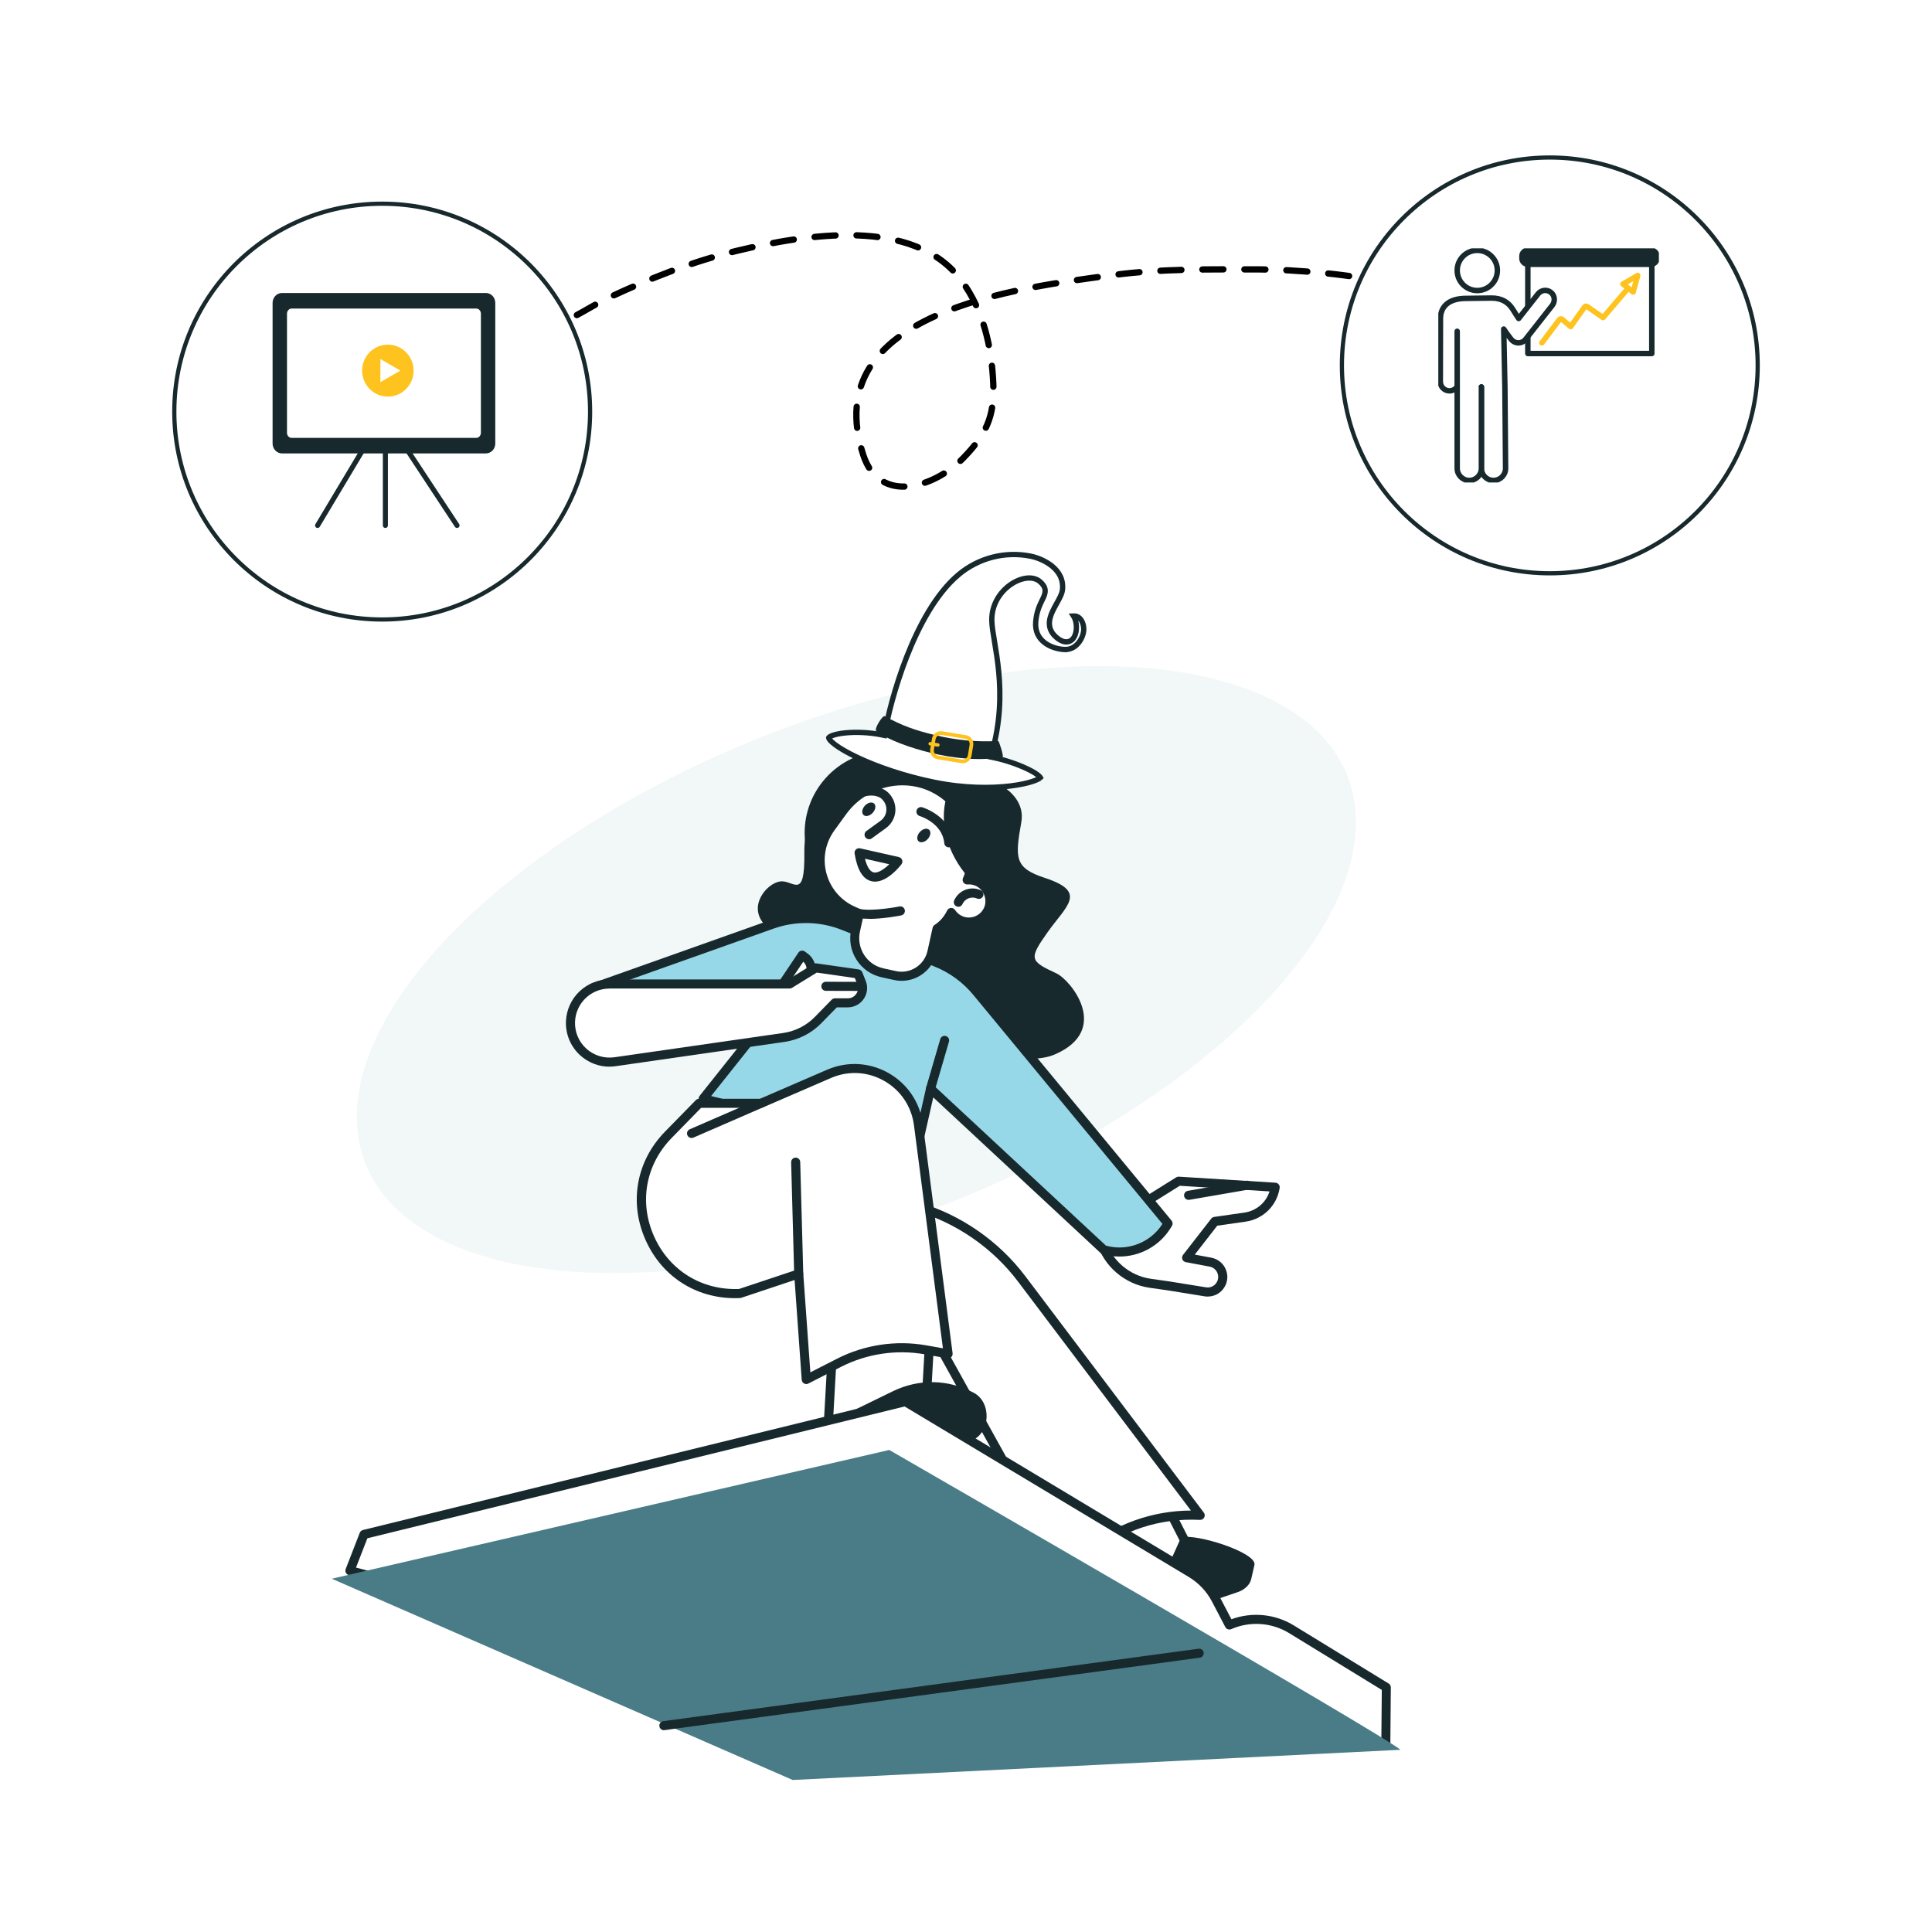 <svg width="460" height="460" viewBox="0 0 460 460" fill="none" xmlns="http://www.w3.org/2000/svg">
<rect width="460" height="460" fill="white"/>
<path d="M128 78.368C133.942 77.873 139.677 73.336 144.926 70.882C154.776 66.277 164.94 62.225 175.534 59.695C191.818 55.807 217.58 51.462 228.931 66.807C234.201 73.931 236.142 82.709 236.5 91.468C236.816 99.216 234.718 103.527 229.389 109.017C222.562 116.05 209.415 120.316 205.518 108.269C194.505 74.228 242.393 68.519 265.153 65.476C276.77 63.923 288.306 64.145 300.003 64.145C307.128 64.145 324.015 65.336 330.782 67.747C336.173 69.666 331.854 69.133 336.849 71.631" stroke="black" stroke-width="1.5" stroke-linecap="round" stroke-linejoin="round" stroke-dasharray="5 5"/>
<ellipse cx="125.697" cy="59.806" rx="125.697" ry="59.806" transform="matrix(0.93 -0.367 -0.367 -0.93 108.945 332.609)" fill="#F2F7F8"/>
<path d="M261.434 293.234L262.115 295.482C263.747 300.832 268.329 304.766 273.862 305.554L278.196 306.17L286.96 307.586C289.673 308.029 291.845 305.371 290.883 302.788C290.44 301.61 289.424 300.756 288.192 300.529L282.508 299.459L289.219 290.835L296.395 289.809C300.101 289.279 303.019 286.383 303.592 282.687L280.595 281.25L261.423 293.224L261.434 293.234Z" fill="white"/>
<path d="M287.565 308.71C287.316 308.71 287.057 308.689 286.798 308.645L278.033 307.23L273.721 306.614C267.788 305.771 262.828 301.513 261.088 295.785L260.407 293.537C260.266 293.072 260.45 292.565 260.872 292.305L280.043 280.32C280.238 280.201 280.465 280.147 280.681 280.158L303.678 281.595C303.981 281.617 304.262 281.758 304.456 281.995C304.651 282.233 304.726 282.536 304.683 282.838C304.035 287.042 300.782 290.263 296.567 290.868L289.824 291.83L284.474 298.714L288.419 299.449C290.007 299.751 291.358 300.875 291.92 302.399C292.515 303.977 292.223 305.684 291.164 306.992C290.267 308.094 288.959 308.699 287.576 308.699L287.565 308.71ZM262.709 293.71L263.152 295.158C264.654 300.086 268.923 303.75 274.024 304.474L278.357 305.09L287.143 306.506C288.03 306.646 288.905 306.322 289.478 305.619C290.051 304.917 290.202 303.998 289.888 303.155C289.586 302.345 288.862 301.729 288.008 301.578L282.324 300.508C281.956 300.443 281.643 300.183 281.513 299.827C281.383 299.47 281.437 299.081 281.675 298.779L288.386 290.155C288.559 289.938 288.808 289.787 289.089 289.744L296.265 288.717C299.118 288.307 301.42 286.34 302.273 283.67L280.897 282.33L262.73 293.688L262.709 293.71Z" fill="#18292D"/>
<path d="M282.994 285.68C282.475 285.68 282.021 285.313 281.935 284.783C281.837 284.2 282.226 283.638 282.821 283.53L296.719 281.131C297.302 281.033 297.864 281.422 297.972 282.017C298.069 282.6 297.68 283.162 297.086 283.27L283.188 285.67C283.123 285.67 283.069 285.68 283.005 285.68H282.994Z" fill="#18292D"/>
<path d="M285.036 372.611L265.097 384.077L252.355 359.038L272.294 347.571L285.036 372.611Z" fill="white"/>
<path d="M265.097 385.159C264.989 385.159 264.892 385.148 264.783 385.115C264.502 385.029 264.265 384.834 264.124 384.564L251.383 359.524C251.123 359.017 251.307 358.39 251.804 358.098L271.743 346.632C272.003 346.48 272.305 346.448 272.586 346.534C272.867 346.621 273.105 346.815 273.245 347.086L285.987 372.125C286.246 372.633 286.062 373.26 285.565 373.552L265.626 385.018C265.464 385.115 265.27 385.159 265.086 385.159H265.097ZM253.782 359.47L265.54 382.576L283.598 372.19L271.84 349.085L253.782 359.47Z" fill="#18292D"/>
<path d="M220.119 340.666H197.122L198.559 315.27H221.557L220.119 340.666Z" fill="white"/>
<path d="M220.119 341.747H197.122C196.819 341.747 196.538 341.628 196.333 341.412C196.127 341.196 196.019 340.904 196.041 340.612L197.478 315.216C197.511 314.643 197.986 314.2 198.559 314.2H221.556C221.859 314.2 222.14 314.319 222.345 314.535C222.55 314.751 222.659 315.043 222.637 315.334L221.2 340.731C221.167 341.304 220.692 341.747 220.119 341.747ZM198.267 339.585H219.103L220.421 316.35H199.586L198.267 339.585Z" fill="#18292D"/>
<path d="M182.218 220.352C184.347 222.492 185.233 224.448 185.146 225.734C185.146 225.734 234.696 258.274 251.231 251.022C264.61 245.154 254.895 233.32 251.523 231.753C245.19 228.803 244.898 228.349 249.416 221.973C253.933 215.597 259.023 212.376 248.778 209.026C241.537 206.649 241.656 204.347 243.169 195.755C244.682 187.164 231.595 183.111 226.299 184.267C220.993 185.424 227.034 180.939 222.841 178.842C218.648 176.756 216.962 179.102 215.817 180.787C214.671 182.473 205.247 181.176 201.93 187.434C198.612 193.691 191.371 191.313 191.512 202.996C191.652 214.667 188.929 209.415 185.73 209.869C182.52 210.323 177.808 215.889 182.25 220.363L182.218 220.352Z" fill="#18292D"/>
<path d="M167.413 261.602L184.185 240.517L141.066 235.244L183.818 220.06C189.308 218.104 195.327 218.212 200.753 220.352L222.81 229.062C226.711 230.597 230.137 233.125 232.763 236.4L278.109 291.31L277.698 291.959C274.543 296.962 268.437 299.243 262.774 297.546L221.567 259.213L218.217 274.073L167.424 261.613L167.413 261.602Z" fill="#96D8E8"/>
<path d="M266.524 299.178C265.173 299.178 263.801 298.983 262.461 298.583C262.298 298.54 262.158 298.454 262.039 298.335L222.204 261.278L219.265 274.3C219.2 274.581 219.027 274.83 218.779 274.981C218.53 275.132 218.238 275.176 217.957 275.111L167.164 262.65C166.808 262.564 166.516 262.294 166.397 261.948C166.278 261.602 166.343 261.213 166.57 260.921L182.143 241.35L140.936 236.314C140.439 236.249 140.05 235.86 139.996 235.363C139.942 234.865 140.233 234.39 140.709 234.228L183.461 219.044C189.2 217.001 195.49 217.11 201.152 219.357L223.21 228.068C227.273 229.667 230.872 232.326 233.606 235.73L278.952 290.63C279.244 290.986 279.276 291.494 279.028 291.894L278.617 292.542C275.958 296.746 271.333 299.178 266.535 299.178H266.524ZM263.314 296.584C268.415 298 273.927 295.893 276.769 291.408L231.92 237.102C229.413 233.979 226.117 231.558 222.41 230.089L200.353 221.378C195.176 219.336 189.427 219.238 184.185 221.097L145.756 234.747L184.326 239.458C184.715 239.502 185.05 239.761 185.19 240.118C185.342 240.474 185.277 240.896 185.039 241.198L169.315 260.964L217.395 272.755L220.508 258.976C220.594 258.598 220.875 258.295 221.243 258.187C221.61 258.068 222.01 258.165 222.302 258.425L263.325 296.584H263.314Z" fill="#18292D"/>
<path d="M211.732 285.323L218.389 287.29C228.299 290.219 237.01 296.249 243.245 304.495L285.76 360.799H285.522C275.958 360.335 266.556 363.415 259.132 369.456L253.425 374.092L218.929 311.919L211.743 285.323H211.732Z" fill="white"/>
<path d="M253.414 375.173C253.349 375.173 253.274 375.173 253.209 375.151C252.895 375.086 252.625 374.892 252.474 374.611L217.978 312.438C217.935 312.363 217.902 312.276 217.881 312.2L210.694 285.604C210.597 285.226 210.694 284.826 210.986 284.545C211.267 284.275 211.678 284.178 212.045 284.286L218.702 286.253C228.763 289.225 237.787 295.471 244.109 303.836L286.624 360.14C286.873 360.475 286.916 360.929 286.721 361.297C286.527 361.664 286.127 361.902 285.716 361.869H285.479C276.163 361.426 267.053 364.409 259.823 370.288L254.117 374.924C253.922 375.086 253.684 375.162 253.436 375.162L253.414 375.173ZM219.923 311.509L253.738 372.439L258.45 368.613C265.572 362.82 274.423 359.686 283.555 359.654L242.391 305.143C236.35 297.135 227.715 291.17 218.097 288.328L213.288 286.912L219.934 311.509H219.923Z" fill="#18292D"/>
<path d="M191.966 328.443L199.79 324.445C206.134 321.203 213.364 320.133 220.389 321.376L225.749 322.327L218.67 267.762C217.363 257.658 206.729 251.617 197.37 255.669L181.192 262.672H166.462L159.124 270.172C144.967 284.654 155.936 308.98 176.156 307.953L190.172 303.285L191.966 328.443Z" fill="white"/>
<path d="M191.966 329.535C191.782 329.535 191.598 329.492 191.436 329.395C191.123 329.211 190.918 328.898 190.885 328.53L189.189 304.766L176.49 309.002C176.393 309.034 176.296 309.056 176.199 309.056C166.375 309.531 157.783 304.301 153.752 295.342C149.711 286.383 151.472 276.462 158.335 269.437L165.672 261.937C165.878 261.732 166.159 261.613 166.44 261.613H180.954L196.926 254.697C201.703 252.633 207.031 252.924 211.559 255.486C216.076 258.058 219.059 262.489 219.729 267.644L226.808 322.208C226.851 322.554 226.732 322.889 226.483 323.127C226.235 323.364 225.878 323.472 225.543 323.408L220.183 322.457C213.439 321.257 206.372 322.316 200.266 325.429L192.441 329.427C192.29 329.503 192.117 329.546 191.955 329.546L191.966 329.535ZM190.172 302.215C190.388 302.215 190.593 302.28 190.777 302.399C191.058 302.583 191.231 302.885 191.253 303.22L192.939 326.747L199.315 323.494C205.831 320.166 213.385 319.042 220.594 320.328L224.506 321.019L217.611 267.914C217.027 263.44 214.444 259.582 210.522 257.355C206.599 255.118 201.962 254.87 197.823 256.674L181.645 263.677C181.505 263.731 181.364 263.764 181.213 263.764H166.937L159.923 270.94C153.698 277.316 152.099 286.318 155.762 294.445C159.404 302.529 167.142 307.262 175.982 306.895L189.859 302.269C189.967 302.226 190.086 302.215 190.204 302.215H190.172Z" fill="#18292D"/>
<path d="M190.172 304.377C189.589 304.377 189.113 303.912 189.091 303.329L188.367 276.732C188.357 276.138 188.821 275.641 189.416 275.619C190.01 275.598 190.507 276.073 190.529 276.668L191.253 303.264C191.264 303.858 190.799 304.355 190.205 304.377H190.172Z" fill="#18292D"/>
<path d="M164.657 270.95C164.235 270.95 163.846 270.713 163.662 270.302C163.425 269.751 163.673 269.113 164.224 268.875L180.759 261.689C181.31 261.451 181.948 261.7 182.186 262.251C182.423 262.802 182.175 263.439 181.624 263.677L165.089 270.864C164.948 270.929 164.808 270.95 164.657 270.95Z" fill="#18292D"/>
<path d="M225.752 211.364C232.95 203.299 232.247 190.927 224.183 183.73C216.119 176.532 203.747 177.235 196.549 185.299C189.352 193.363 190.054 205.735 198.118 212.933C206.183 220.13 218.555 219.428 225.752 211.364Z" fill="#18292D"/>
<path d="M232.634 209.869C231.867 209.545 231.056 209.426 230.278 209.491C233.434 202.131 231.045 193.464 224.323 188.806C216.65 183.5 206.07 185.651 200.602 193.205L197.792 197.085C192.864 203.904 195.49 213.522 203.206 216.883L204.611 217.499L203.714 221.552C202.709 226.101 205.584 230.597 210.134 231.602L213.095 232.251C217.083 233.126 221.027 230.608 221.902 226.631L223.124 221.109C224.464 220.244 225.598 219.023 226.355 217.499L226.495 217.229C227.003 218.018 227.738 218.666 228.657 219.077C231.186 220.212 234.158 219.077 235.292 216.537C236.416 214.019 235.195 210.928 232.645 209.858L232.634 209.869Z" fill="white"/>
<path d="M214.694 233.536C214.078 233.536 213.462 233.471 212.857 233.331L209.896 232.683C207.41 232.131 205.292 230.651 203.93 228.511C202.558 226.371 202.115 223.821 202.655 221.335L203.357 218.147L202.763 217.888C198.786 216.159 195.846 212.765 194.712 208.572C193.566 204.39 194.366 199.97 196.916 196.457L199.726 192.578C205.605 184.451 216.909 182.365 224.939 187.92C231.564 192.502 234.309 200.953 231.812 208.496C232.234 208.572 232.655 208.702 233.055 208.864C234.536 209.491 235.735 210.723 236.34 212.257C236.945 213.792 236.924 215.51 236.265 216.98C234.892 220.049 231.283 221.443 228.203 220.071C227.641 219.822 227.133 219.498 226.679 219.098C225.987 220.136 225.101 221.043 224.074 221.778L222.95 226.879C222.464 229.084 221.146 230.975 219.233 232.196C217.849 233.072 216.282 233.526 214.694 233.526V233.536ZM214.867 186.98C209.787 186.98 204.697 189.39 201.466 193.853L198.656 197.733C196.495 200.715 195.814 204.465 196.787 208.01C197.759 211.555 200.245 214.44 203.617 215.91L205.022 216.526C205.497 216.731 205.756 217.25 205.648 217.747L204.751 221.8C204.33 223.713 204.676 225.69 205.735 227.344C206.794 228.997 208.437 230.143 210.349 230.564L213.311 231.213C216.704 231.958 220.076 229.808 220.832 226.414L222.053 220.892C222.118 220.611 222.28 220.373 222.518 220.222C223.739 219.433 224.723 218.331 225.371 217.045L225.512 216.775C225.685 216.429 226.03 216.202 226.419 216.18C226.809 216.148 227.176 216.342 227.392 216.667C227.814 217.304 228.397 217.812 229.089 218.115C231.077 219.001 233.412 218.104 234.298 216.115C234.719 215.175 234.73 214.073 234.33 213.068C233.93 212.074 233.163 211.263 232.212 210.874C231.628 210.625 231.002 210.539 230.364 210.582C229.986 210.615 229.618 210.442 229.402 210.139C229.175 209.826 229.132 209.426 229.283 209.08C232.255 202.153 229.91 194.004 223.707 189.714C221.038 187.866 217.958 186.98 214.878 186.98H214.867Z" fill="#18292D"/>
<path d="M228.18 215.9C228.029 215.9 227.888 215.867 227.737 215.802C227.196 215.565 226.948 214.916 227.186 214.376C228.266 211.966 231.098 210.874 233.508 211.955C234.048 212.193 234.297 212.841 234.059 213.382C233.821 213.922 233.173 214.17 232.632 213.933C231.314 213.349 229.747 213.933 229.163 215.262C228.98 215.662 228.59 215.9 228.18 215.9Z" fill="#18292D"/>
<path d="M206.923 199.819C206.588 199.819 206.263 199.668 206.047 199.376C205.701 198.889 205.809 198.219 206.285 197.863L209.668 195.41C210.456 194.837 210.954 193.961 211.029 193C211.116 192.038 210.77 191.087 210.1 190.395C210.067 190.363 210.046 190.33 210.013 190.298C209.981 190.255 208.857 188.969 206.004 189.585C205.42 189.703 204.848 189.347 204.718 188.763C204.588 188.18 204.956 187.607 205.539 187.477C209.441 186.623 211.332 188.515 211.667 188.915C212.758 190.06 213.309 191.616 213.18 193.194C213.039 194.783 212.229 196.231 210.932 197.171L207.549 199.624C207.355 199.765 207.139 199.83 206.912 199.83L206.923 199.819Z" fill="#18292D"/>
<path d="M220.616 200.035C219.838 200.683 218.908 200.705 218.541 200.1C218.174 199.495 218.519 198.468 219.297 197.819C220.076 197.171 221.005 197.149 221.372 197.755C221.74 198.36 221.394 199.387 220.616 200.035Z" fill="#18292D"/>
<path d="M207.517 193.788C206.739 194.437 205.81 194.458 205.442 193.853C205.075 193.237 205.41 192.221 206.199 191.573C206.988 190.924 207.906 190.903 208.274 191.508C208.641 192.124 208.306 193.14 207.517 193.788Z" fill="#18292D"/>
<path d="M204.545 203.039L213.775 205.125C213.775 205.125 206.447 214.721 204.545 203.039Z" fill="white"/>
<path d="M208.339 209.912C208.047 209.912 207.755 209.88 207.463 209.804C205.421 209.296 204.113 207.135 203.475 203.212C203.421 202.855 203.54 202.498 203.8 202.25C204.059 202.001 204.426 201.904 204.783 201.98L214.012 204.065C214.369 204.152 214.661 204.4 214.79 204.746C214.92 205.092 214.855 205.481 214.639 205.773C214.293 206.227 211.386 209.912 208.349 209.912H208.339ZM205.939 204.465C206.426 206.367 207.139 207.502 207.982 207.707C209.052 207.978 210.597 206.875 211.732 205.773L205.939 204.465Z" fill="#18292D"/>
<path d="M230.515 208.854C233.108 202.056 231.087 194.296 225.381 189.639C223.533 196.112 225.608 203.255 230.515 208.854Z" fill="#18292D"/>
<path d="M225.911 201.753C225.359 201.753 224.884 201.332 224.83 200.77C224.387 195.993 219.178 194.35 218.962 194.286C218.389 194.113 218.065 193.507 218.238 192.935C218.411 192.362 219.005 192.038 219.578 192.211C219.859 192.297 226.408 194.318 226.981 200.564C227.035 201.159 226.602 201.688 226.008 201.742C225.975 201.742 225.943 201.742 225.911 201.742V201.753Z" fill="#18292D"/>
<path d="M206.923 218.763C206.026 218.763 205.161 218.709 204.416 218.579C203.832 218.471 203.432 217.909 203.54 217.326C203.648 216.742 204.189 216.342 204.794 216.45C208.025 217.023 214.099 215.834 214.153 215.824C214.747 215.705 215.309 216.083 215.428 216.677C215.547 217.261 215.169 217.834 214.574 217.953C214.369 217.996 210.37 218.785 206.923 218.785V218.763Z" fill="#18292D"/>
<path d="M198.894 337.932L212.554 331.264C218.768 328.239 225.717 328.357 231.844 331.61C236.178 333.901 235.843 341.239 231.325 342.979L205.875 352.792C204.124 353.462 202.211 353.008 200.817 351.603L197.467 348.188C194.549 345.216 195.306 339.683 198.883 337.932H198.894Z" fill="#18292D"/>
<path d="M221.555 260.295C221.458 260.295 221.35 260.284 221.252 260.251C220.68 260.089 220.355 259.484 220.517 258.911L223.868 247.413C224.03 246.84 224.624 246.505 225.208 246.678C225.78 246.84 226.105 247.445 225.943 248.018L222.592 259.517C222.452 259.992 222.02 260.295 221.555 260.295Z" fill="#18292D"/>
<path d="M186.324 234.379L190.993 227.419L191.663 227.917C192.895 228.824 193.424 230.391 192.992 231.861L186.324 234.39V234.379Z" fill="white"/>
<path d="M186.324 235.46C186.119 235.46 185.913 235.406 185.719 235.276C185.222 234.941 185.092 234.271 185.427 233.774L190.096 226.815C190.258 226.566 190.517 226.404 190.809 226.35C191.101 226.307 191.393 226.371 191.63 226.544L192.3 227.042C193.889 228.209 194.581 230.273 194.019 232.164C193.846 232.737 193.251 233.072 192.679 232.888C192.106 232.715 191.782 232.121 191.954 231.548C192.225 230.619 191.954 229.624 191.252 228.976L187.221 234.985C187.016 235.298 186.67 235.46 186.324 235.46Z" fill="#18292D"/>
<path d="M188.011 234.293H145.129C140.168 234.293 136.072 238.194 135.845 243.155C135.565 249.001 140.687 253.637 146.469 252.795L186.66 247.024C189.751 246.581 192.615 245.122 194.798 242.885L198.796 238.789H201.855C204.351 238.789 206.048 236.271 205.129 233.958L204.308 231.905L194.247 230.467L188.022 234.304L188.011 234.293Z" fill="white"/>
<path d="M145.118 253.973C142.557 253.973 140.082 253.022 138.147 251.271C135.846 249.185 134.614 246.202 134.754 243.09C135.024 237.546 139.574 233.202 145.118 233.202H187.698L193.663 229.527C193.879 229.398 194.138 229.343 194.387 229.376L204.448 230.813C204.827 230.867 205.151 231.127 205.302 231.483L206.123 233.537C206.696 234.952 206.523 236.563 205.659 237.827C204.805 239.091 203.378 239.848 201.844 239.848H199.239L195.554 243.62C193.22 246.019 190.107 247.596 186.79 248.072L146.598 253.854C146.101 253.929 145.593 253.962 145.096 253.962L145.118 253.973ZM145.129 235.374C140.73 235.374 137.132 238.81 136.915 243.198C136.797 245.662 137.78 248.018 139.596 249.671C141.422 251.325 143.854 252.071 146.307 251.725L186.498 245.943C189.34 245.532 192.01 244.181 194.02 242.117L198.018 238.021C198.224 237.816 198.505 237.697 198.796 237.697H201.855C202.676 237.697 203.411 237.308 203.876 236.627C204.34 235.947 204.427 235.114 204.124 234.347L203.53 232.867L194.474 231.57L188.573 235.201C188.4 235.309 188.205 235.363 188.011 235.363H145.129V235.374Z" fill="#18292D"/>
<path d="M205.128 235.936L196.634 235.914C196.039 235.914 195.553 235.428 195.553 234.834C195.553 234.239 196.039 233.753 196.634 233.753L205.128 233.775C205.723 233.775 206.209 234.261 206.209 234.855C206.209 235.45 205.723 235.936 205.128 235.936Z" fill="#18292D"/>
<path d="M281.211 366.063L278.422 372.244C272.143 373.963 258.213 375.162 263.963 383.786L264.157 384.705C265.638 387.849 265.994 388.855 270.328 387.374L294.708 379.074C296.384 378.501 297.605 377.313 297.918 375.929L298.675 372.601C299.334 369.694 284.831 365.058 281.221 366.052L281.211 366.063Z" fill="#18292D"/>
<path d="M329.961 415.656L330.079 401.758L307.504 387.925C303.03 385.18 297.507 384.802 292.698 386.909L289.521 380.836C288.159 378.231 286.095 376.048 283.566 374.525L215.558 333.717L86.663 365.349L83.312 373.973L205.983 406.081L329.971 415.667L329.961 415.656Z" fill="white"/>
<path d="M329.961 416.737C329.961 416.737 329.907 416.737 329.874 416.737L205.885 407.151C205.821 407.151 205.756 407.14 205.691 407.119L83.042 375.011C82.74 374.935 82.491 374.73 82.351 374.46C82.21 374.19 82.199 373.865 82.307 373.574L85.658 364.95C85.787 364.625 86.068 364.377 86.403 364.29L215.298 332.669C215.569 332.604 215.871 332.648 216.109 332.788L284.117 373.595C286.819 375.216 289.013 377.54 290.472 380.328L293.195 385.537C298.091 383.732 303.581 384.262 308.055 387.007L330.631 400.84C330.955 401.034 331.149 401.391 331.149 401.769L331.03 415.667C331.03 415.969 330.901 416.25 330.685 416.456C330.49 416.64 330.22 416.737 329.95 416.737H329.961ZM206.156 405L328.891 414.489L328.999 402.363L306.942 388.844C302.781 386.293 297.615 385.937 293.141 387.893C292.622 388.12 292.017 387.904 291.747 387.407L288.57 381.333C287.295 378.901 285.371 376.87 283.015 375.454L215.385 334.874L87.473 366.257L84.761 373.228L206.166 405H206.156Z" fill="#18292D"/>
<path d="M333.44 416.618C330.565 413.743 211.732 345.227 211.732 345.227L79 375.887L188.734 423.805L333.44 416.618Z" fill="#4A7C88"/>
<path d="M158.064 411.95C157.535 411.95 157.07 411.56 156.995 411.009C156.919 410.415 157.33 409.875 157.924 409.799L285.382 392.551C285.976 392.475 286.516 392.886 286.592 393.48C286.668 394.075 286.257 394.615 285.663 394.691L158.205 411.939C158.205 411.939 158.108 411.939 158.064 411.939V411.95Z" fill="#18292D"/>
<path d="M209.938 174.963L210.579 175.093L210.688 174.448C211.293 170.869 213.004 163.717 215.903 156.328C218.809 148.922 222.872 141.372 228.135 136.903L228.135 136.902C232.965 132.8 239.333 131.206 245.388 132.423L245.388 132.423C246.784 132.703 248.861 133.456 250.493 134.788C252.107 136.105 253.251 137.951 252.961 140.487L252.961 140.487C252.886 141.144 252.544 141.91 252.062 142.811C251.924 143.069 251.774 143.338 251.619 143.616C251.259 144.263 250.875 144.952 250.568 145.629C250.124 146.607 249.783 147.673 249.867 148.752C249.954 149.865 250.485 150.91 251.619 151.836C252.704 152.724 253.749 153.056 254.654 152.684C255.522 152.326 255.969 151.43 256.16 150.579C256.356 149.699 256.327 148.684 256.088 147.811C255.98 147.417 255.819 147.016 255.592 146.665C255.797 146.655 255.982 146.672 256.148 146.708C256.561 146.797 256.904 147.014 257.184 147.324C257.763 147.965 258.059 148.996 258.034 149.937C258.011 150.844 257.594 152.076 256.794 153.059C256.008 154.025 254.893 154.703 253.465 154.644L253.439 155.276L253.465 154.644C251.856 154.577 250.014 154.044 248.646 152.964C247.305 151.906 246.397 150.313 246.601 148.008C246.814 145.603 247.54 144.109 248.114 142.93C248.196 142.761 248.276 142.598 248.35 142.44C248.637 141.827 248.904 141.176 248.839 140.485C248.771 139.757 248.354 139.129 247.633 138.495L247.633 138.495C246.747 137.716 245.527 137.504 244.293 137.672C243.053 137.84 241.729 138.395 240.523 139.252C238.112 140.965 236.071 143.961 236.144 147.758C236.169 149.041 236.449 150.721 236.776 152.684L236.8 152.829C237.141 154.875 237.537 157.27 237.792 159.98C238.302 165.395 238.251 172.056 236.063 179.579L235.871 180.239L236.545 180.376C239.222 180.921 242.169 181.929 244.402 182.974C245.521 183.498 246.434 184.019 247.038 184.48C247.342 184.713 247.54 184.909 247.65 185.06C247.682 185.103 247.701 185.137 247.714 185.161C247.659 185.215 247.563 185.291 247.413 185.383C247.102 185.573 246.628 185.786 245.988 186.004C244.715 186.436 242.871 186.854 240.569 187.135C235.969 187.698 229.6 187.709 222.42 186.249C215.218 184.783 208.752 182.514 204.152 180.344C201.849 179.258 200.035 178.207 198.835 177.307C198.232 176.855 197.81 176.46 197.557 176.137C197.307 175.817 197.302 175.672 197.301 175.657C197.301 175.657 197.301 175.657 197.301 175.657C197.306 175.646 197.337 175.583 197.473 175.481C197.635 175.36 197.89 175.227 198.25 175.097C198.968 174.837 199.993 174.627 201.231 174.501C203.7 174.25 206.902 174.345 209.938 174.963Z" fill="white" stroke="#18292D" stroke-width="1.266"/>
<path d="M221.672 179.265C226.937 180.548 233.366 181.258 238.721 180.245C239.062 180.181 237.867 176.398 237.663 176.411C232.582 176.735 227.457 176.208 222.539 175.004C217.814 173.848 214.914 172.835 210.607 170.507C210.175 170.274 207.992 173.603 208.649 174.088C211.468 176.168 216.603 178.03 221.672 179.265Z" fill="#18292D"/>
<path d="M223.16 180.757C222.053 180.532 221.311 179.467 221.495 178.343L221.9 175.866C221.992 175.31 222.294 174.822 222.754 174.492C223.214 174.161 223.773 174.03 224.329 174.121L229.974 175.044C231.141 175.225 231.908 176.322 231.72 177.473L231.314 179.949C231.223 180.506 230.92 180.994 230.46 181.324C230.001 181.655 229.441 181.786 228.886 181.695L223.24 180.772C223.213 180.767 223.186 180.762 223.16 180.757ZM229.881 175.911C229.866 175.908 229.849 175.905 229.834 175.903L224.188 174.979C223.862 174.926 223.533 175.004 223.262 175.198C222.991 175.393 222.812 175.68 222.758 176.007L222.353 178.484C222.299 178.81 222.378 179.139 222.572 179.41C222.767 179.681 223.055 179.859 223.381 179.914L229.026 180.837C229.353 180.891 229.681 180.813 229.952 180.618C230.224 180.423 230.402 180.136 230.456 179.81L230.861 177.332C230.915 177.006 230.836 176.677 230.642 176.406C230.457 176.148 230.188 175.974 229.881 175.912L229.881 175.911Z" fill="#FFC31F"/>
<path d="M223.823 177.48C223.881 177.196 223.697 176.918 223.413 176.86C223.129 176.802 222.851 176.986 222.793 177.271C222.735 177.555 222.919 177.833 223.203 177.891C223.488 177.949 223.766 177.765 223.823 177.48Z" fill="#16325B"/>
<path d="M223.24 177.774L221.399 177.479C221.178 177.443 221.028 177.235 221.063 177.015C221.098 176.795 221.307 176.644 221.527 176.679L223.368 176.974C223.588 177.01 223.739 177.218 223.704 177.438C223.669 177.658 223.46 177.809 223.24 177.774Z" fill="#FFC31F"/>
<circle cx="91" cy="98" r="49.5" fill="white" stroke="#18292D"/>
<g clip-path="url(#clip0_930_8463)">
<path d="M75.619 125.102L91.416 98.695L108.816 125.102" stroke="#18292D" stroke-width="1.205" stroke-linecap="round" stroke-linejoin="round"/>
<path d="M91.757 90.606V125.102" stroke="#18292D" stroke-width="1.205" stroke-linecap="round" stroke-linejoin="round"/>
<path d="M115.687 107.353H67.138C66.238 107.353 65.503 106.567 65.503 105.597V72.122C65.503 71.152 66.238 70.36 67.138 70.36H115.687C116.587 70.36 117.323 71.146 117.323 72.116V105.597C117.323 106.567 116.594 107.353 115.687 107.353Z" fill="#18292D" stroke="#18292D" stroke-width="1.205" stroke-linecap="round" stroke-linejoin="round"/>
<path d="M67.728 103.024V74.696C67.728 73.681 68.495 72.857 69.439 72.857H113.392C114.337 72.857 115.104 73.681 115.104 74.696V103.024C115.104 104.038 114.337 104.862 113.392 104.862H69.433C68.488 104.862 67.721 104.038 67.721 103.024H67.728Z" fill="white" stroke="#18292D" stroke-width="1.205" stroke-linecap="round" stroke-linejoin="round"/>
<path d="M92.349 82.054C88.96 82.054 86.217 84.821 86.217 88.242C86.217 91.655 88.967 94.43 92.349 94.43C95.737 94.43 98.48 91.663 98.48 88.242C98.48 84.828 95.73 82.054 92.349 82.054ZM90.575 90.994V85.482L95.309 88.234L90.575 90.986V90.994Z" fill="#FFC31F"/>
</g>
<circle cx="369" cy="87" r="49.5" fill="white" stroke="#18292D"/>
<g clip-path="url(#clip1_930_8463)">
<path d="M393.142 59.603H363.721C362.974 59.603 362.368 60.209 362.368 60.956V61.536C362.368 62.283 362.974 62.889 363.721 62.889H393.142C393.89 62.889 394.495 62.283 394.495 61.536V60.956C394.495 60.209 393.89 59.603 393.142 59.603Z" fill="#18292D" stroke="#18292D" stroke-width="1.3" stroke-linecap="round" stroke-linejoin="round"/>
<path d="M367.111 81.635L371.285 76.089C371.355 75.994 371.465 75.929 371.585 75.919C371.704 75.904 371.824 75.939 371.914 76.019L373.976 77.756L377.281 73.088C377.421 72.893 377.69 72.843 377.885 72.983L381.68 75.614L388.325 67.841" stroke="#FFC31F" stroke-width="1.3" stroke-linecap="round" stroke-linejoin="round"/>
<path d="M389.932 65.585L386.408 67.631L388.854 69.519L389.932 65.585L386.408 67.631L388.854 69.519L389.932 65.585Z" fill="white"/>
<path d="M389.932 65.585L386.408 67.631L388.854 69.519L389.932 65.585ZM389.932 65.585L386.408 67.631L388.854 69.519L389.932 65.585Z" stroke="#FFC31F" stroke-width="1.3" stroke-linecap="round" stroke-linejoin="round"/>
<path d="M393.287 62.888H363.771V84.172H393.287V62.888Z" stroke="#18292D" stroke-width="1.3" stroke-linecap="round" stroke-linejoin="round"/>
<path d="M352.713 92.125V111.511C352.713 113.104 354.001 114.392 355.594 114.392C357.186 114.392 358.474 113.104 358.474 111.511L358.31 92.125L358.03 78.346C358.584 79.174 359.163 79.988 359.792 80.777L359.822 80.817C360.237 81.331 360.861 81.631 361.52 81.631C362.189 81.631 362.818 81.326 363.232 80.797L369.568 72.734C370.307 71.795 370.227 70.412 369.308 69.649C368.36 68.855 366.952 69.01 366.198 69.973L361.59 75.834C361.125 75.141 360.666 74.412 360.192 73.648C359.143 71.965 357.511 70.937 355.059 70.967C355.029 70.967 354.994 70.967 354.964 70.967L349.118 71.046C344.785 71.027 343.017 73.114 342.967 75.745C342.967 75.844 342.932 90.832 342.932 90.832C342.907 92.035 343.861 93.029 345.064 93.059C345.079 93.059 345.094 93.059 345.114 93.059C345.873 93.059 346.547 92.664 346.936 92.07" fill="white"/>
<path d="M352.713 92.125V111.511C352.713 113.104 354.001 114.392 355.594 114.392C357.186 114.392 358.474 113.104 358.474 111.511L358.31 92.125L358.03 78.346C358.584 79.174 359.163 79.988 359.792 80.777L359.822 80.817C360.237 81.331 360.861 81.631 361.52 81.631C362.189 81.631 362.818 81.326 363.232 80.797L369.568 72.734C370.307 71.795 370.227 70.412 369.308 69.649C368.36 68.855 366.952 69.01 366.198 69.973L361.59 75.834C361.125 75.141 360.666 74.412 360.192 73.648C359.143 71.965 357.511 70.937 355.059 70.967C355.029 70.967 354.994 70.967 354.964 70.967L349.118 71.046C344.785 71.027 343.017 73.114 342.967 75.745C342.967 75.844 342.932 90.832 342.932 90.832C342.907 92.035 343.861 93.029 345.064 93.059C345.079 93.059 345.094 93.059 345.114 93.059C345.873 93.059 346.547 92.664 346.936 92.07" stroke="#18292D" stroke-width="1.3" stroke-linecap="round" stroke-linejoin="round"/>
<path d="M351.734 69.175C354.376 69.175 356.517 67.033 356.517 64.392C356.517 61.75 354.376 59.609 351.734 59.609C349.093 59.609 346.951 61.75 346.951 64.392C346.951 67.033 349.093 69.175 351.734 69.175Z" fill="white" stroke="#18292D" stroke-width="1.3" stroke-linecap="round" stroke-linejoin="round"/>
<path d="M352.713 92.126V111.512C352.713 113.104 351.425 114.392 349.832 114.392C348.24 114.392 346.951 113.104 346.951 111.512V92.126" fill="white"/>
<path d="M352.713 92.126V111.512C352.713 113.104 351.425 114.392 349.832 114.392C348.24 114.392 346.951 113.104 346.951 111.512V92.126" stroke="#18292D" stroke-width="1.3" stroke-linecap="round" stroke-linejoin="round"/>
<path d="M346.951 78.875V92.125" stroke="#18292D" stroke-width="1.3" stroke-linecap="round" stroke-linejoin="round"/>
</g>
<defs>
<clipPath id="clip0_930_8463">
<rect width="53.037" height="55.965" fill="white" transform="translate(64.894 69.752)"/>
</clipPath>
<clipPath id="clip1_930_8463">
<rect width="52.522" height="55.752" fill="white" transform="translate(342.452 59.124)"/>
</clipPath>
</defs>
</svg>
